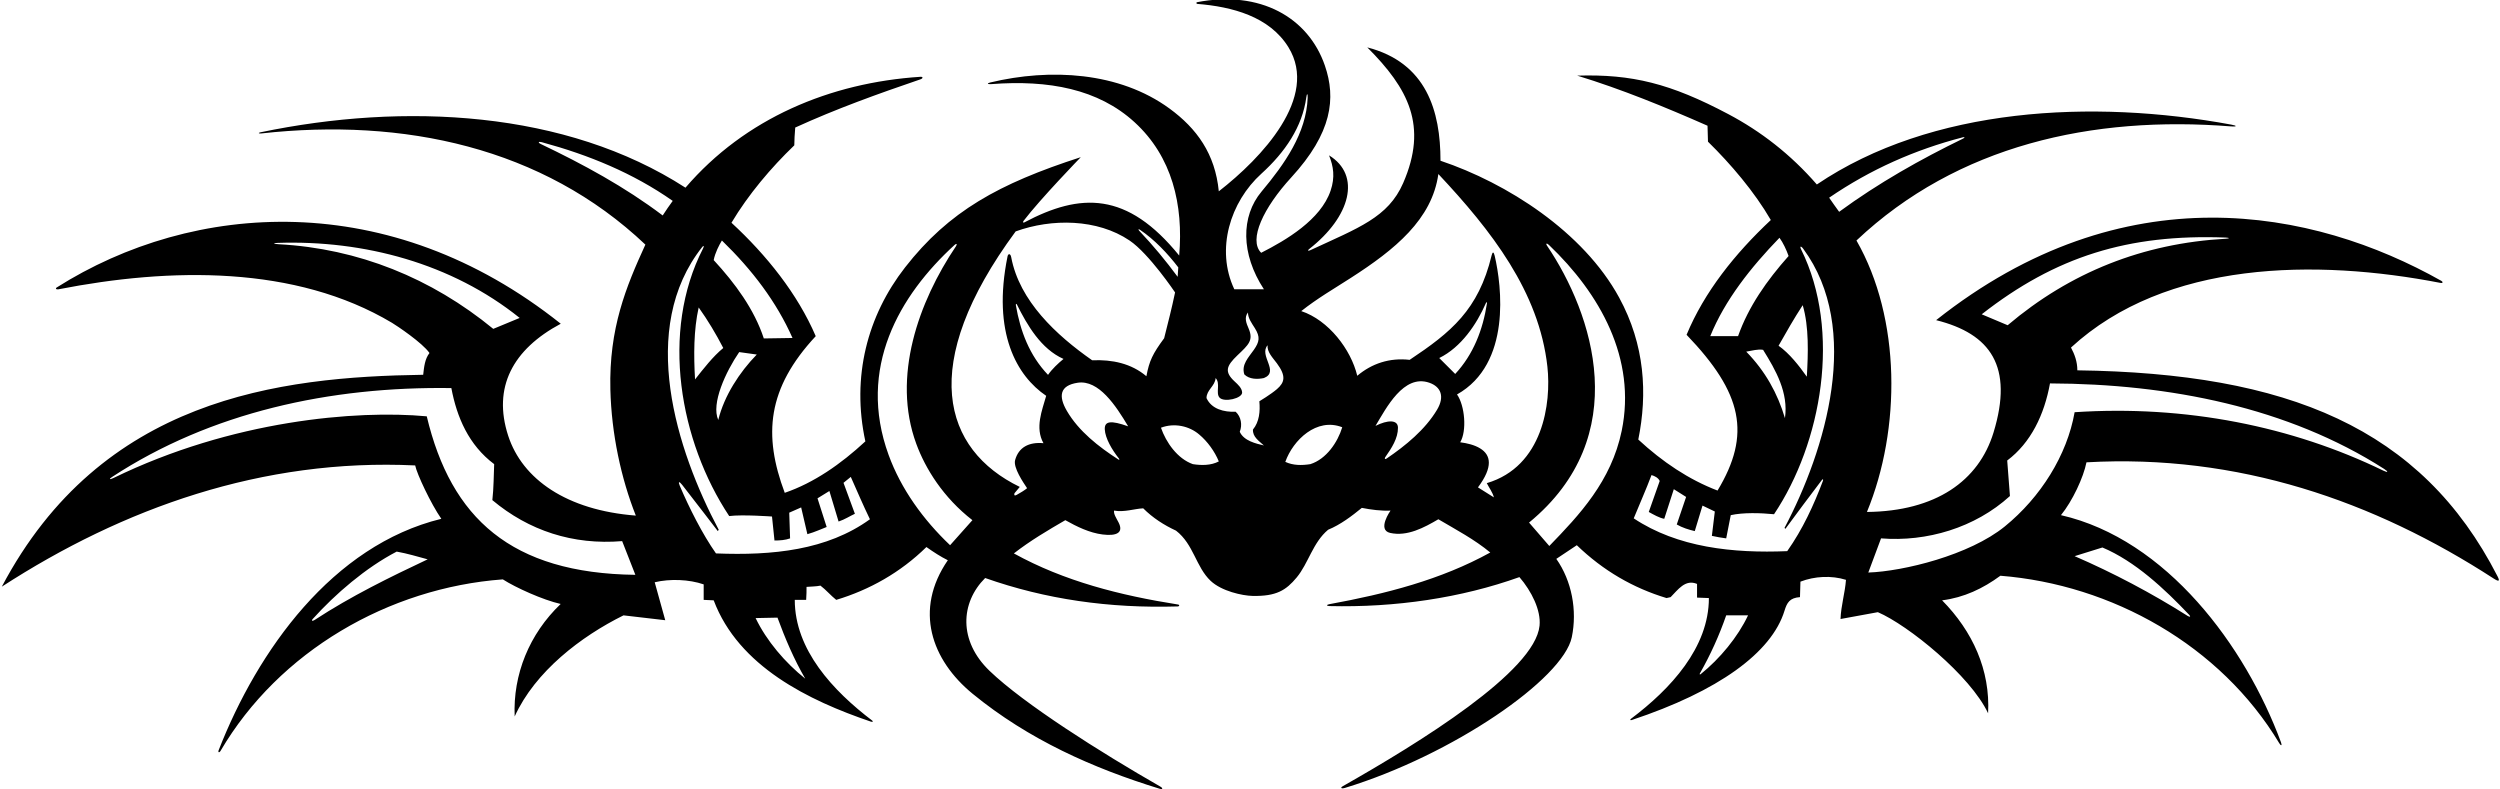 <?xml version="1.0" encoding="UTF-8"?>
<svg xmlns="http://www.w3.org/2000/svg" xmlns:xlink="http://www.w3.org/1999/xlink" width="494pt" height="156pt" viewBox="0 0 494 156" version="1.1">
<g id="surface1">
<path style=" stroke:none;fill-rule:nonzero;fill:rgb(0%,0%,0%);fill-opacity:1;" d="M 493.516 113.887 C 478.449 84.461 451.918 73.742 410.484 73.176 C 410.484 71.465 409.945 70.023 409.227 68.676 C 427.973 51.43 457.672 51.129 482.262 55.906 C 482.699 55.992 482.793 55.715 482.402 55.492 C 457.062 41.211 419.633 33.895 382.578 63.262 C 393.332 65.949 397.914 72.398 393.922 85.461 C 390.992 95.047 382.496 101.023 368.906 101.164 C 375.656 84.785 375.656 62.914 366.836 47.523 C 386.793 28.691 413.469 22.797 440.891 24.98 C 442.035 25.07 442.078 24.84 440.945 24.633 C 413.504 19.555 381.648 21.156 359.008 36.453 C 353.832 30.492 347.918 25.938 341.508 22.547 C 330.059 16.484 322.469 14.621 311.664 14.945 C 320.484 17.645 329.035 21.156 337.406 24.844 L 337.496 27.996 C 341.996 32.406 346.676 37.895 349.914 43.477 C 342.805 50.137 336.777 57.695 333.266 66.156 C 344.355 77.699 346.078 85.824 339.387 96.934 C 333.715 94.773 328.496 91.266 323.727 86.855 C 325.566 77.785 325.035 68.145 319.945 58.801 C 312.852 45.77 297.73 36.152 284.641 31.762 C 284.641 21.949 281.891 12.387 270.176 9.363 C 278.305 17.492 282.195 24.852 277.266 36.172 C 274.301 42.977 268.453 45.012 258.922 49.438 C 258.469 49.645 258.316 49.508 258.668 49.23 C 266.902 42.816 269.016 34.613 262.617 30.695 C 263.488 32.871 263.84 34.988 262.922 37.688 C 260.973 43.422 254.152 47.445 249.207 49.953 C 246.637 47.387 249.68 41.023 255.145 35.07 C 263.246 26.246 264.016 19.41 261.797 12.961 C 258.516 3.434 249.004 -1.973 236.527 0.434 C 236.344 0.469 236.379 0.754 236.578 0.77 C 243.434 1.32 250.852 3.246 254.602 9.348 C 260.664 19.207 249.32 31.203 240.836 37.805 C 240.113 30.402 236.492 25.391 231.086 21.441 C 221.16 14.191 207.523 13.449 195.652 16.301 C 194.957 16.465 195.121 16.68 195.891 16.621 C 207.215 15.762 217.004 17.582 224.188 24.148 C 231.621 30.941 233.863 40.473 233.008 50.496 C 222.719 37.805 213.496 38.059 202.371 43.965 C 202.172 44.07 202.086 43.871 202.242 43.664 C 205.57 39.301 213.566 31.055 213.566 31.055 C 197.367 36.297 187.5 41.73 178.832 52.852 C 171.387 62.406 168.23 74.457 170.996 87.215 C 166.137 91.715 160.828 95.406 155.066 97.383 C 150.777 85.941 151.586 76.746 161.188 66.426 C 157.59 58.055 151.469 50.406 144.539 44.016 C 147.867 38.434 152.363 33.129 156.953 28.719 C 156.953 27.719 157.039 26.469 157.137 25.203 C 165.238 21.5 173.508 18.535 181.859 15.684 C 182.449 15.48 182.406 15.141 181.867 15.176 C 164.082 16.332 147.234 23.348 135.449 37.086 C 111.754 21.789 79.895 20.219 51.473 26.141 C 50.965 26.246 51.086 26.43 51.609 26.371 C 79.688 23.258 107.207 29.074 127.527 48.336 C 123.699 56.688 120.316 64.871 120.609 76.969 C 120.824 85.723 122.723 94.527 125.637 101.883 C 111.969 100.82 103.211 94.695 100.414 86.094 C 97.32 76.559 101.289 69.055 110.805 63.969 C 76.98 37.004 38.188 39.727 11.207 56.805 C 10.887 57.008 11.113 57.254 11.543 57.168 C 33.648 52.848 58.355 52.395 77.461 63.789 C 78.383 64.34 83.453 67.719 84.867 69.754 C 83.945 70.926 83.797 72.508 83.621 74.055 C 55.043 74.469 20.039 78.699 0.359 115.926 C 24.297 100.414 51.852 90.531 82.039 91.969 C 82.371 93.637 85.137 99.543 87.207 102.516 C 65.688 107.785 50.938 128.488 43.215 148.223 C 43.023 148.707 43.332 148.797 43.586 148.363 C 55.133 128.688 76.812 116.156 99.359 114.484 C 101.879 116.105 107.289 118.555 110.789 119.344 C 104.578 125.285 101.34 133.293 101.699 141.574 C 105.746 132.664 114.84 125.734 123.207 121.594 L 131.453 122.555 L 129.371 115.055 C 132.43 114.332 136.168 114.484 139.047 115.473 L 139.047 118.535 L 141.027 118.625 C 145.938 131.684 159.805 138.426 172.082 142.594 C 172.41 142.707 172.598 142.574 172.363 142.398 C 164.594 136.496 157.047 128.406 157.047 118.535 L 159.297 118.535 C 159.371 117.719 159.371 116.512 159.371 115.969 C 160.188 115.898 161.312 115.898 162.121 115.719 C 163.199 116.531 164.203 117.719 165.238 118.535 C 171.809 116.555 177.926 113.133 183.059 108.094 C 184.539 109.137 185.848 109.984 187.289 110.703 C 180.551 120.504 184.043 130.414 192.191 137.09 C 203.262 146.152 215.988 151.801 229.133 155.852 C 229.762 156.047 229.863 155.766 229.27 155.422 C 217.387 148.617 202.293 139.059 195.535 132.559 C 189.367 126.629 189.777 119.102 194.668 114.215 C 206.582 118.418 219.176 120.238 232.703 119.832 C 233.074 119.82 233.121 119.508 232.777 119.453 C 221.355 117.648 210.297 114.855 200.34 109.355 C 203.578 106.836 207.09 104.766 210.508 102.785 C 212.781 104.066 215.281 105.289 217.875 105.613 C 220.59 105.953 222.098 105.305 221.023 103.227 C 220.602 102.414 220.02 101.562 220.137 100.895 C 222.207 101.254 224.098 100.535 225.898 100.445 C 227.785 102.336 230.035 103.773 232.379 104.855 C 235.883 107.555 236.305 112.035 239.227 114.781 C 241.383 116.812 245.473 117.711 247.516 117.754 C 252.195 117.848 254.113 116.648 256.223 114.109 C 258.543 111.324 259.406 107.211 262.438 104.676 C 264.867 103.684 267.117 101.973 269.098 100.355 C 270.898 100.715 272.969 100.984 274.766 100.895 C 274.766 100.895 272.055 104.715 274.695 105.305 C 278.074 106.059 281.41 104.254 284.219 102.605 C 287.727 104.676 291.328 106.566 294.477 109.176 C 284.723 114.562 273.832 117.352 262.652 119.391 C 262.07 119.496 262.105 119.746 262.703 119.762 C 275.699 120.074 288.707 118.164 300.238 114.035 C 302.641 116.824 304.52 120.602 304.215 123.637 C 303.316 132.68 280.559 146.711 265.344 155.348 C 264.762 155.676 265.047 155.91 265.766 155.691 C 287.02 149.195 308.863 134.164 310.586 125.914 C 311.691 120.609 310.582 114.777 307.527 110.434 L 311.578 107.734 C 316.797 112.773 322.734 116.195 329.305 118.176 L 330.117 117.992 C 331.555 116.555 332.996 114.395 335.336 115.383 L 335.336 118.086 L 337.676 118.176 C 337.676 127.961 330.125 136.137 322.273 142.039 C 322.039 142.219 322.137 142.379 322.422 142.281 C 339.496 136.609 350.078 128.988 352.621 120.668 C 353.109 119.086 353.641 118.137 355.676 117.992 L 355.766 114.934 C 358.555 113.855 361.887 113.676 364.766 114.574 C 364.586 117.094 363.777 119.703 363.688 122.316 L 371.066 120.965 C 377.012 123.512 389.352 133.484 392.848 140.945 C 393.297 132.395 389.785 124.742 383.758 118.625 C 388.074 118.086 391.855 116.285 395.277 113.766 C 417.27 115.512 438.758 127.5 450.379 146.855 C 450.742 147.457 450.973 147.359 450.727 146.691 C 443.691 127.656 428.113 106.578 407.246 101.793 C 409.516 99.012 411.703 94.324 412.285 91.355 C 442.188 89.664 469.094 98.973 492.75 114.32 C 493.809 115.004 494.008 114.844 493.516 113.887 Z M 62.172 122.504 C 61.727 122.797 61.469 122.672 61.797 122.309 C 66.297 117.328 72.266 112.184 78.387 108.996 C 80.539 109.387 82.453 109.969 84.508 110.523 C 77.137 114 69.367 117.793 62.172 122.504 Z M 55.047 48.258 C 53.98 48.199 53.859 48.031 54.871 47.996 C 71.914 47.422 89.266 52.035 102.688 62.824 L 97.469 64.984 C 85.242 54.953 70.805 49.105 55.047 48.258 Z M 84.328 82.266 C 70.5 80.977 45.824 83.043 22.41 94.461 C 21.656 94.828 21.473 94.684 22.141 94.25 C 41.656 81.461 65.254 76.336 89.188 76.684 C 90.27 82.445 92.609 87.934 97.648 91.715 C 97.559 93.785 97.559 96.484 97.289 98.824 C 104.488 104.855 113.219 107.734 122.938 106.926 L 125.547 113.586 C 101.008 113.285 89.117 102.387 84.328 82.266 Z M 351.445 68.316 C 352.977 65.613 354.508 62.914 356.215 60.305 C 357.477 64.535 357.297 69.934 357.027 74.434 C 355.496 72.273 353.605 69.844 351.445 68.316 Z M 352.707 82.625 C 351.266 77.766 348.836 73.355 345.055 69.484 C 346.227 69.305 347.305 68.945 348.387 69.125 C 350.906 73.176 353.426 77.586 352.707 82.625 Z M 337.945 66.426 C 340.824 59.316 345.957 52.836 351.625 46.984 C 352.348 47.977 352.977 49.324 353.426 50.586 C 349.105 55.445 345.508 60.574 343.438 66.426 Z M 249.258 34.312 C 253.938 30.07 257.348 25.055 258.129 19.215 C 258.238 18.379 258.43 18.445 258.395 19.32 C 258.137 26.312 253.836 32.422 249.285 37.852 C 245.176 42.754 245.172 50.164 249.746 57.156 L 243.898 57.156 C 240.172 49.254 243.094 39.891 249.258 34.312 Z M 225.242 45.391 C 228.129 47.348 230.699 50.055 232.828 52.836 L 232.703 54.699 C 230.391 51.559 227.879 48.52 225.113 45.605 C 224.867 45.344 224.953 45.195 225.242 45.391 Z M 142.648 47.523 C 148.68 53.375 153.449 59.676 156.598 66.785 L 150.93 66.875 C 149.039 61.113 145.258 55.984 141.027 51.395 C 141.297 49.953 142.121 48.387 142.648 47.523 Z M 146.066 69.574 L 149.539 70.055 C 146.117 73.562 143.098 78.215 141.93 82.984 C 140.465 79.766 143.434 73.406 146.066 69.574 Z M 137.34 74.973 C 137.066 70.203 137.066 65.164 138.059 60.754 C 139.859 63.273 141.477 65.973 142.918 68.766 C 140.848 70.473 139.047 72.816 137.34 74.973 Z M 106.875 28.465 C 106.23 28.152 106.371 27.914 107.086 28.105 C 116.293 30.605 125.074 34.184 132.93 39.695 C 132.203 40.719 131.703 41.387 130.949 42.574 C 123.43 36.895 115.215 32.453 106.875 28.465 Z M 159.117 134.105 C 155.156 130.953 151.469 126.633 149.309 122.133 L 153.629 122.043 C 155.156 126.184 156.867 130.234 159.117 134.105 Z M 141.477 109.355 C 138.809 105.574 136.156 100.301 134.324 95.988 C 133.965 95.145 134.188 95.035 134.801 95.812 C 136.984 98.586 141.84 104.945 141.84 104.945 L 142.02 104.676 C 133.656 88.918 125.984 64.902 138.781 48.781 C 139.07 48.418 139.16 48.641 138.914 49.117 C 130.445 65.605 134.289 87.191 144.09 101.973 C 146.703 101.637 152.547 102.066 152.547 102.066 L 153.039 106.805 C 154.121 106.805 155.203 106.719 156.121 106.387 L 155.953 101.305 L 158.309 100.266 L 159.539 105.555 C 161.039 105.137 162.453 104.469 163.348 104.133 L 161.539 98.469 L 163.887 97.023 L 165.703 103.055 C 166.953 102.637 167.938 101.973 168.926 101.523 L 166.676 95.406 L 168.117 94.234 C 169.371 97.055 170.547 99.816 171.898 102.605 C 163.438 108.723 152.637 109.805 141.477 109.355 Z M 187.738 107.734 C 182.43 102.703 178.027 96.598 175.59 89.898 C 169.34 72.742 177.695 58.387 188.633 48.391 C 189.016 48.035 189.191 48.227 188.887 48.676 C 181.531 59.602 176.18 74.461 181.062 87.711 C 182.867 92.621 186.375 98.297 192.148 102.785 Z M 207.09 74.074 C 203.414 70.23 201.605 65.414 200.738 60.32 C 200.691 60.043 200.828 59.945 200.941 60.172 C 202.977 64.262 205.715 68.965 210.148 70.926 C 209.066 71.824 207.898 72.906 207.09 74.074 Z M 218.305 84.836 C 218.379 86.574 219.746 88.918 221.109 90.613 C 221.266 90.809 221.176 90.918 220.977 90.789 C 217.113 88.289 213.152 85.219 210.805 81.18 C 209.117 78.277 209.391 76.164 212.953 75.629 C 217.102 75.008 220.484 80.133 222.926 84.246 C 219.48 83.016 218.234 83.207 218.305 84.836 Z M 215.816 71.195 C 208.707 66.227 201.434 59.465 199.816 50.828 C 199.672 50.047 199.211 50.074 199.09 50.664 C 196 65.82 200.953 74.305 206.727 78.215 C 205.918 81.094 204.477 84.516 206.188 87.574 C 203.289 87.305 201.273 88.406 200.586 90.914 C 200.18 92.402 202.215 95.363 202.953 96.469 C 202.453 96.887 201.621 97.387 200.91 97.781 C 200.203 98.176 200.469 97.453 200.469 97.453 L 201.508 96.215 C 186.359 88.859 181.223 72.137 200.695 45.727 C 207.812 43.145 216.824 43.215 223.199 47.523 C 227.062 50.133 232.195 57.785 232.195 57.785 C 231.453 61.305 230.953 63.137 230.035 66.836 C 227.762 69.922 227.102 71.285 226.527 74.344 C 223.559 71.824 219.777 71.016 215.816 71.195 Z M 235.707 91.715 C 232.648 90.637 230.398 87.395 229.406 84.516 C 232.016 83.523 234.988 84.156 236.969 85.863 C 238.586 87.215 240.027 89.195 240.836 91.176 C 239.309 91.984 237.418 91.984 235.707 91.715 Z M 252.328 76.887 C 251.152 77.91 248.848 79.293 248.848 79.293 C 249.027 81.273 248.848 83.344 247.586 84.875 C 247.496 86.316 248.758 87.125 249.746 88.023 C 248.219 87.664 245.785 87.125 244.977 85.324 C 245.516 83.973 245.246 82.355 244.168 81.363 C 241.828 81.453 239.398 80.824 238.406 78.664 C 238.406 77.043 240.078 76.324 240.207 74.703 C 241.219 75.766 240.176 77.637 240.969 78.555 C 241.844 79.574 245.562 78.727 245.445 77.508 C 245.367 76.664 244.66 76.023 243.965 75.379 C 241.887 73.457 242.32 72.316 244.523 70.207 C 246.715 68.113 247.73 67.258 246.727 64.914 C 246.273 63.863 245.809 62.746 246.598 61.746 C 246.598 62.879 247.34 63.852 247.949 64.828 C 249.066 66.605 248.855 67.543 247.781 69.102 C 246.73 70.617 245.254 72.031 245.879 73.984 C 246.867 74.973 248.488 74.973 249.746 74.703 C 252.898 73.445 248.703 70.262 250.469 68.223 C 250.367 69.574 251.457 70.645 252.312 71.789 C 254.18 74.305 253.855 75.562 252.328 76.887 Z M 258.926 91.715 C 257.219 91.984 255.508 91.984 253.977 91.266 C 255.508 86.945 260.188 82.445 265.227 84.426 C 264.328 87.395 262.078 90.723 258.926 91.715 Z M 283.965 80.957 C 281.613 84.902 277.754 88.055 273.969 90.625 C 273.691 90.812 273.527 90.629 273.719 90.352 C 274.98 88.547 276.25 86.625 276.238 84.512 C 276.227 82.895 274.203 82.949 271.797 84.156 C 273.91 80.656 277.348 73.855 282.438 75.629 C 284.727 76.426 285.508 78.367 283.965 80.957 Z M 284.395 70.746 C 288.73 68.617 291.785 64.086 293.625 59.871 C 293.734 59.625 293.863 59.684 293.82 59.957 C 293.023 65.145 291.137 70.047 287.547 73.895 Z M 293.789 95.469 C 294.238 96.371 294.953 97.305 295.195 98.285 L 292.047 96.305 C 295.074 92.242 294.609 89.91 292.477 88.602 C 291.344 87.906 289.898 87.574 288.535 87.395 C 289.887 85.145 289.453 80.137 287.906 77.945 C 298.684 71.891 296.738 56.477 295.352 50.547 C 295.156 49.695 294.922 49.727 294.746 50.461 C 292.152 61.246 286.703 65.668 278.547 71.105 C 274.586 70.656 271.078 71.824 268.195 74.254 C 266.938 69.035 262.527 63.273 257.129 61.473 C 260.25 58.996 263.621 57.035 266.922 54.914 C 275.648 49.312 282.977 43.336 284.219 34.387 C 294.688 45.539 304.137 57.656 305.766 72.457 C 306.559 79.664 304.91 92.18 293.789 95.469 Z M 320.445 85.148 C 318.387 95.086 312.074 101.773 306.141 107.887 L 302.141 103.262 C 322.91 86.188 314.746 61.957 305.699 48.559 C 305.383 48.09 305.629 47.98 306.066 48.398 C 316.145 58.004 323.402 70.852 320.445 85.148 Z M 336.047 133.219 C 335.898 133.336 335.797 133.238 335.891 133.074 C 338.008 129.359 339.719 125.559 341.098 121.594 L 345.414 121.594 C 343.422 125.84 339.844 130.172 336.047 133.219 Z M 352.617 104.316 L 352.797 104.496 C 355.148 101.301 357.582 98.027 360.02 94.824 C 360.191 94.598 360.32 94.723 360.211 95.016 C 358.387 99.844 356.215 104.574 353.156 108.906 C 342.445 109.355 331.465 108.184 322.824 102.426 C 323.996 99.543 325.258 96.754 326.336 93.875 C 326.965 94.055 327.688 94.414 327.957 95.043 L 325.797 101.164 C 326.785 101.703 327.867 102.336 328.855 102.516 C 329.484 100.535 330.117 98.555 330.746 96.664 L 333.176 98.195 L 331.328 103.637 C 332.41 104.266 333.715 104.676 334.887 104.945 C 335.453 102.949 335.891 101.762 336.414 99.906 L 338.848 101.074 L 338.266 105.887 C 339.078 106.066 340.285 106.293 341.098 106.383 L 341.996 101.793 C 344.426 101.254 347.848 101.344 350.547 101.613 C 359.973 87.52 363.914 65.445 355.902 49.285 C 355.578 48.629 355.859 48.535 356.312 49.148 C 367.984 64.965 360.762 88.895 352.617 104.316 Z M 363.414 41.855 C 362.766 40.949 362.078 40.012 361.438 39.066 C 369.629 33.461 378.398 29.59 387.828 27.137 C 388.242 27.031 388.301 27.191 387.922 27.379 C 379.488 31.48 371.164 36.172 363.414 41.855 Z M 415.438 108.184 C 421.879 110.898 427.684 116.324 432.621 121.535 C 432.926 121.855 432.719 121.977 432.312 121.723 C 425.121 117.184 417.613 113.219 409.945 109.895 Z M 391.586 62.105 C 406.184 50.688 420.52 46.215 439.766 46.941 C 440.598 46.977 440.633 47.129 439.828 47.172 C 423.465 48.074 409.066 53.801 396.715 64.266 C 395.008 63.543 393.297 62.824 391.586 62.105 Z M 470.957 93.004 C 452.926 84.238 431.844 80 409.945 81.453 C 408.461 89.945 403.219 98.277 396.152 104.023 C 389.156 109.715 376.078 112.898 369.176 113.133 L 371.695 106.383 C 380.695 107.105 390.234 104.316 397.164 98.016 L 396.625 90.996 C 401.305 87.484 403.953 81.949 405.078 75.762 C 428.73 75.848 452.137 80.516 471.105 92.656 C 471.996 93.223 471.898 93.461 470.957 93.004 "/>
</g>
</svg>
